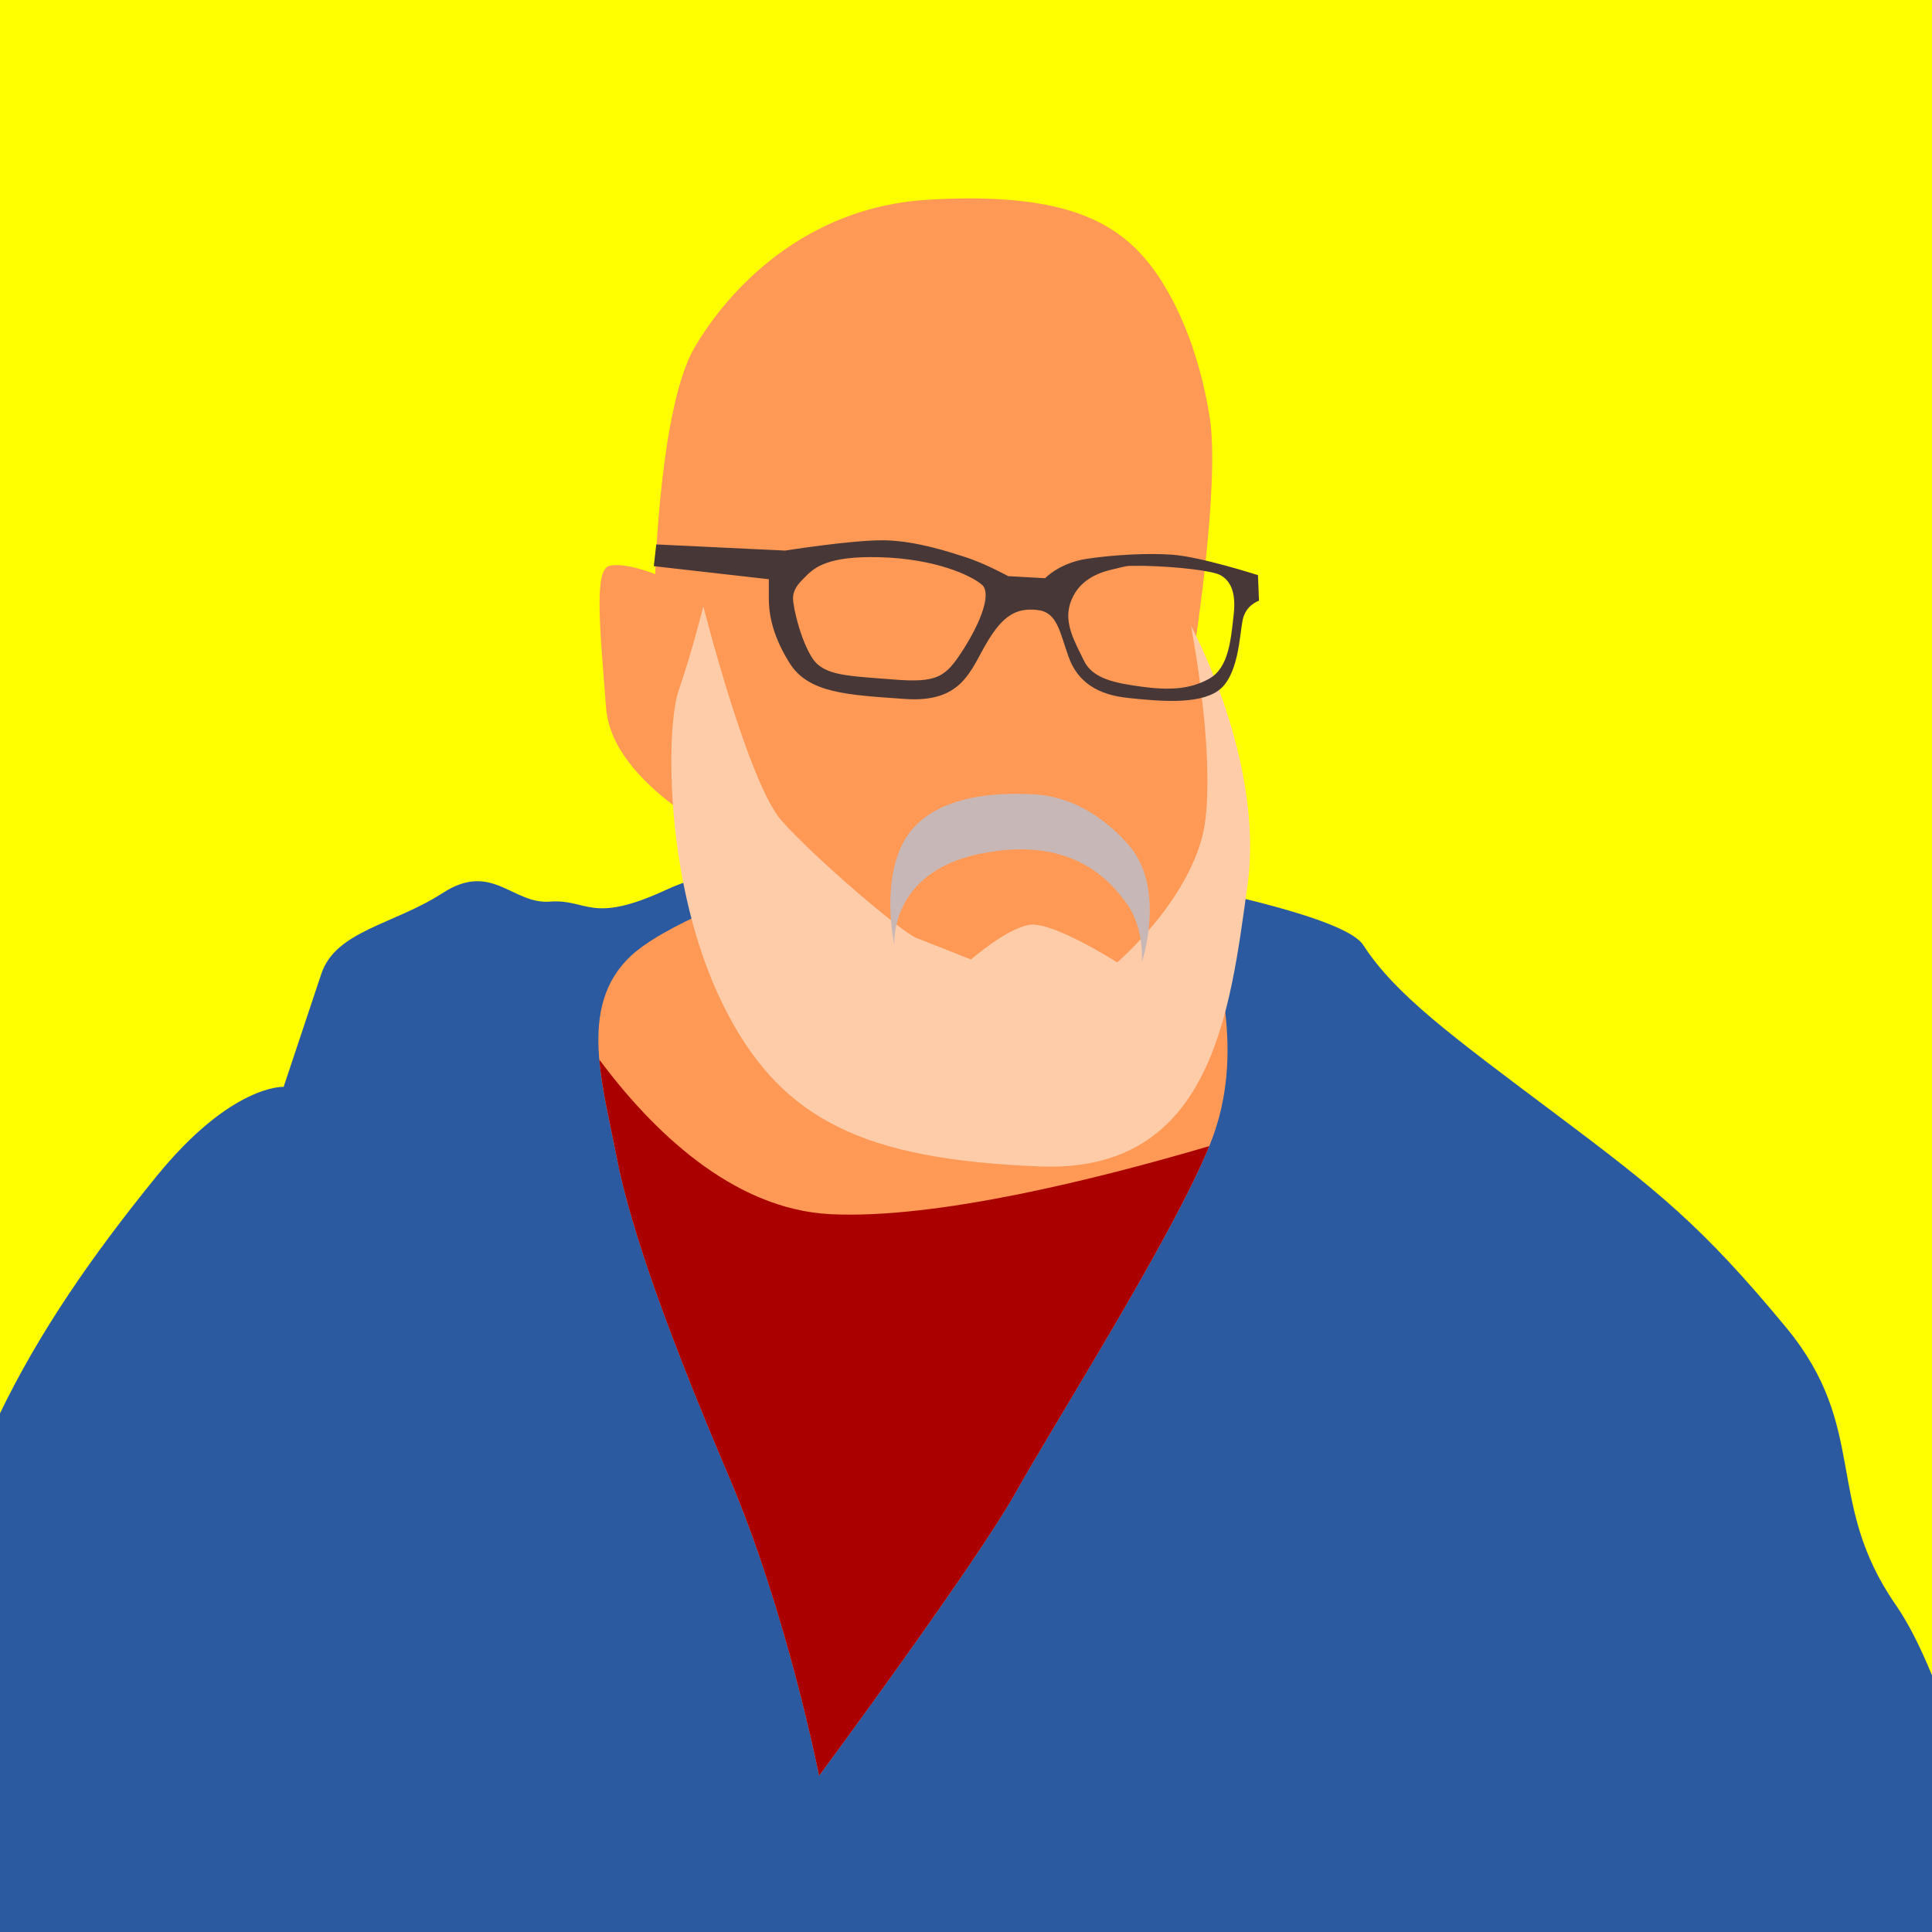 <?xml version="1.0" encoding="UTF-8" standalone="no"?>
<!-- Created with Inkscape (http://www.inkscape.org/) -->

<svg
   xmlns:dc="http://purl.org/dc/elements/1.1/"
   xmlns:cc="http://creativecommons.org/ns#"
   xmlns:rdf="http://www.w3.org/1999/02/22-rdf-syntax-ns#"
   xmlns:svg="http://www.w3.org/2000/svg"
   xmlns="http://www.w3.org/2000/svg"
   xmlns:sodipodi="http://sodipodi.sourceforge.net/DTD/sodipodi-0.dtd"
   xmlns:inkscape="http://www.inkscape.org/namespaces/inkscape"
   version="1.1"
   width="1500"
   height="1500"
   id="svg2"
   sodipodi:docname="Q.svg"
   inkscape:version="0.92.4 (unknown)">
  <sodipodi:namedview
     pagecolor="#ffffff"
     bordercolor="#666666"
     borderopacity="1"
     objecttolerance="10"
     gridtolerance="10"
     guidetolerance="10"
     inkscape:pageopacity="0"
     inkscape:pageshadow="2"
     inkscape:window-width="1366"
     inkscape:window-height="716"
     id="namedview56"
     showgrid="false"
     inkscape:zoom="0.22250293"
     inkscape:cx="426.58724"
     inkscape:cy="621.60078"
     inkscape:window-x="0"
     inkscape:window-y="24"
     inkscape:window-maximized="1"
     inkscape:current-layer="svg2" />
  <defs
     id="defs4">
    <clipPath
       id="clipPath3862">
      <rect
         width="744"
         height="1052"
         x="0"
         y="0.362"
         id="rect3864"
         style="fill:#2ad4ff;fill-opacity:1;stroke:none" />
    </clipPath>
    <clipPath
       id="clipPath3075">
      <rect
         width="880.297"
         height="769.068"
         x="320.975"
         y="572.489"
         id="rect3077"
         style="opacity:0.718;fill:#c8ab37;fill-opacity:1;stroke:none" />
    </clipPath>
    <clipPath
       id="clipPath3949">
      <rect
         width="750"
         height="750"
         x="0"
         y="2.6171874e-06"
         id="rect3951"
         style="fill:#2ad4ff;fill-opacity:1;stroke:none" />
    </clipPath>
    <clipPath
       id="clipPath3964">
      <path
         d="m 542.69,295.5 -47.752,173.031 122.469,0 0,-173.031 z m -316.283,5.625 0,156.75 84.812,0 -35.393,-161.806 z"
         id="path3966"
         style="fill:#ff5f00;fill-opacity:1;stroke:#aa4400;stroke-width:3;stroke-linecap:square;stroke-miterlimit:4;stroke-opacity:1;stroke-dasharray:none" />
    </clipPath>
    <clipPath
       id="clipPath3036">
      <rect
         width="629.205"
         height="620.217"
         x="791.001"
         y="-176.835"
         id="rect3038"
         style="opacity:0.555;fill:#ffe680;fill-opacity:1;stroke:none" />
    </clipPath>
    <clipPath
       id="clipPath3042">
      <rect
         width="1276.388"
         height="606.734"
         x="480.893"
         y="304.057"
         id="rect3044"
         style="opacity:0.555;fill:#ffe680;fill-opacity:1;stroke:none" />
    </clipPath>
    <clipPath
       id="clipPath3986">
      <rect
         width="391.006"
         height="175.279"
         x="-1478.632"
         y="283.833"
         id="rect3988"
         style="opacity:0.531;fill:#9955ff;fill-opacity:1;stroke:none" />
    </clipPath>
    <clipPath
       id="clipPath4018">
      <rect
         width="1500"
         height="1500"
         x="0"
         y="2.9296871e-08"
         id="rect4020"
         style="fill:#2ad4ff;fill-opacity:1;stroke:none" />
    </clipPath>
    <clipPath
       id="clipPath4024">
      <rect
         width="1500"
         height="1500"
         x="0"
         y="2.9296871e-08"
         id="rect4026"
         style="fill:#2ad4ff;fill-opacity:1;stroke:none" />
    </clipPath>
    <clipPath
       clipPathUnits="userSpaceOnUse"
       id="clipPath911">
      <rect
         style="opacity:1;fill:#aa0000;fill-opacity:1;stroke:#000000;stroke-width:3.024;stroke-linejoin:miter;stroke-miterlimit:4;stroke-dasharray:none;stroke-opacity:1;paint-order:stroke markers fill"
         id="rect913"
         width="692.797"
         height="641.949"
         x="966.102"
         y="699.153"
         ry="1.672" />
    </clipPath>
    <clipPath
       clipPathUnits="userSpaceOnUse"
       id="clipPath982">
      <rect
         width="1105.996"
         height="1105.996"
         x="193.852"
         y="193.014"
         id="rect984"
         style="fill:#aa0000;fill-opacity:1;stroke:none;stroke-width:0.737" />
    </clipPath>
    <clipPath
       clipPathUnits="userSpaceOnUse"
       id="clipPath850">
      <rect
         style="opacity:1;fill:#217821;fill-opacity:1;stroke:none;stroke-width:7;stroke-linejoin:miter;stroke-miterlimit:4;stroke-dasharray:none;stroke-opacity:1;paint-order:stroke markers fill"
         id="rect852"
         width="1004.237"
         height="889.831"
         x="-1493.644"
         y="292.373"
         ry="1.672"
         transform="scale(-1,1)" />
    </clipPath>
    <clipPath
       clipPathUnits="userSpaceOnUse"
       id="clipPath925">
      <rect
         width="1500"
         height="1500"
         x="-8.989"
         y="170.784"
         id="rect927"
         style="fill:#ffff00;fill-opacity:1;stroke:none" />
    </clipPath>
  </defs>
  <rect
     style="fill:#ffff00;fill-opacity:1;stroke:none"
     id="rect3082"
     y="2.9296871e-08"
     x="0"
     height="1500"
     width="1500" />
  <path
     style="fill:#2c5aa0;fill-rule:evenodd;stroke:none;stroke-width:1px;stroke-linecap:butt;stroke-linejoin:miter;stroke-opacity:1"
     d="M 703.361 650.572 C 703.361 650.572 575.274 664.056 516.848 691.021 C 458.421 717.987 456.174 697.763 426.961 700.01 C 397.748 702.257 382.018 668.551 343.816 693.27 C 305.615 717.988 260.671 722.482 249.436 756.189 C 238.2 789.897 220.223 843.828 220.223 843.828 C 220.223 843.828 179.774 841.581 121.348 913.49 C 70.806 975.695 30.363 1034.541 0 1097.293 L 0 1500 L 1500 1500 L 1500 1300.73 C 1491.148 1279.16 1481.726 1260.234 1471.891 1246.07 C 1415.711 1165.172 1451.666 1108.994 1386.498 1030.344 C 1321.33 951.693 1287.624 924.726 1206.727 864.053 C 1125.829 803.379 1083.131 771.92 1058.412 733.719 C 1033.693 695.517 703.361 650.572 703.361 650.572 z "
     id="path854" />
  <path
     style="fill:#ff9955;fill-rule:evenodd;stroke:none;stroke-width:1px;stroke-linecap:butt;stroke-linejoin:miter;stroke-opacity:1"
     d="m 635.947,1378.653 c 0,0 -24.719,-125.841 -69.662,-231.458 C 521.341,1041.579 489.881,956.187 478.645,897.761 467.41,839.335 447.185,776.414 494.376,738.212 541.566,700.011 703.362,650.573 703.362,650.573 c 0,0 217.975,4.494 229.21,49.438 11.236,44.943 35.955,116.852 6.741,188.762 -29.213,71.909 -119.1,213.48 -150.56,269.659 -31.46,56.179 -152.807,220.222 -152.807,220.222 z"
     id="path856"
     inkscape:connector-curvature="0" />
  <path
     inkscape:connector-curvature="0"
     id="path867"
     d="m 465.295,822.697 c 2.124,24.324 8.549,50.101 13.35,75.062 11.236,58.426 42.697,143.819 87.641,249.436 44.943,105.617 69.662,231.459 69.662,231.459 0,0 121.346,-164.044 152.807,-220.223 31.307,-55.906 120.45,-196.35 150.105,-268.58 -87.503,25.784 -212.245,56.869 -293.924,52.852 C 568.218,938.93 505.585,876.738 465.295,822.697 Z"
     clip-path="none"
     style="fill:#aa0000;fill-rule:evenodd;stroke:none;stroke-width:1px;stroke-linecap:butt;stroke-linejoin:miter;stroke-opacity:1" />
  <path
     style="fill:#ff9955;fill-rule:evenodd;stroke:none;stroke-width:1px;stroke-linecap:butt;stroke-linejoin:miter;stroke-opacity:1"
     d="m 571.489,654.692 c 0,0 -96.133,-43.697 -100.9,-104.873 -4.767,-61.176 -9.534,-107.256 2.383,-110.434 11.917,-3.178 35.752,6.356 35.752,6.356 0,0 3.629,-129.995 30.595,-176.062 26.966,-46.067 86.516,-108.987 180.896,-114.605 94.381,-5.618 137.077,12.359 164.043,40.449 26.966,28.09 47.19,77.527 55.055,129.212 7.865,51.685 -11.893,178.21 -11.893,178.21 0,0 31.78,60.381 15.89,149.364 -15.89,88.983 -50.847,146.186 -108.051,155.72 -57.203,9.534 -143.008,9.534 -177.966,-31.78 -34.958,-41.314 -85.805,-121.557 -85.805,-121.557 z"
     id="path881"
     inkscape:connector-curvature="0" />
  <path
     style="fill:#ffccaa;fill-rule:evenodd;stroke:none;stroke-width:1px;stroke-linecap:butt;stroke-linejoin:miter;stroke-opacity:1"
     d="m 546.06,470.8 c 0,0 34.831,137.077 60.673,166.29 25.842,29.213 93.257,86.516 104.493,91.01 11.236,4.494 42.696,16.854 42.696,16.854 0,0 28.09,-24.719 46.067,-26.966 17.977,-2.247 67.415,29.213 67.415,29.213 0,0 61.797,-52.808 68.538,-111.234 6.741,-58.426 -11.283,-150.085 -11.283,-150.085 0,0 57.349,105.141 43.866,201.769 C 955.044,784.279 941.561,911.244 806.731,905.626 671.901,900.008 605.61,870.795 560.667,778.661 515.724,686.528 516.847,565.181 526.959,535.968 c 10.112,-29.213 19.101,-65.168 19.101,-65.168 z"
     id="path883"
     inkscape:connector-curvature="0"
     sodipodi:nodetypes="csscscscssssc" />
  <path
     style="fill:#c8b7b7;fill-rule:evenodd;stroke:none;stroke-width:1px;stroke-linecap:butt;stroke-linejoin:miter;stroke-opacity:1"
     d="m 694.373,733.718 c 0,0 -4.494,-56.179 66.291,-70.786 70.786,-14.607 101.122,20.224 114.605,39.325 13.483,19.101 11.236,44.943 11.236,44.943 0,0 19.193,-57.196 -10.112,-91.01 -14.607,-16.854 -39.325,-37.078 -71.909,-39.325 -32.584,-2.247 -80.898,1.124 -101.122,33.707 -20.224,32.584 -8.989,83.145 -8.989,83.145 z"
     id="path885"
     inkscape:connector-curvature="0"
     sodipodi:nodetypes="csscsssc" />
  <path
     style="fill:#483737;fill-rule:evenodd;stroke:none;stroke-width:1px;stroke-linecap:butt;stroke-linejoin:miter;stroke-opacity:1"
     d="m 685.955,419.476 c -24.885,-0.21 -76.332,7.992 -76.332,7.992 l -100.105,-4.768 -1.918,16.861 89.312,10.152 v 14.301 c 0,9.534 1.07,26.47 15.891,50.438 14.823,23.971 45.286,25.039 89.777,28.217 44.492,3.178 50.847,-22.246 63.559,-43.697 12.712,-21.451 23.04,-27.013 38.93,-25.424 15.89,1.589 17.478,16.685 24.629,36.547 7.15,19.862 23.042,29.396 46.082,31.779 23.04,2.383 54.024,5.562 69.914,-5.561 15.89,-11.123 16.685,-42.903 19.068,-54.82 2.383,-11.917 12.711,-15.096 12.711,-15.096 l -0.793,-19.861 c 0,0 -44.492,-14.301 -66.738,-15.89 -18.5,-1.321 -44.492,-4.7e-4 -65.943,3.178 -21.451,3.178 -32.574,15.096 -32.574,15.096 l -28.602,-1.588 c 0,0 -18.369,-9.961 -32.533,-14.535 -13.63,-4.402 -38.175,-12.479 -62.01,-13.273 -0.745,-0.025 -1.521,-0.04 -2.324,-0.047 z m -10.836,13.047 c 2.364,-0.016 4.846,0.008 7.455,0.076 43.258,1.124 71.193,14.009 79.775,21.348 7.623,6.518 -0.563,28.651 -14.607,50.561 -13.548,21.136 -19.663,25.842 -54.494,23.033 -34.831,-2.809 -53.369,-2.808 -62.357,-16.291 -8.989,-13.483 -15.168,-39.326 -15.168,-46.629 0,-7.303 4.604,-11.904 8.988,-16.291 6.307,-6.311 14.956,-15.568 50.408,-15.807 z m 204.863,6.783 c 1.993,0 4.697,0.035 8.77,0.035 25.842,0.562 53.37,3.932 58.988,7.303 5.618,3.371 12.358,10.111 10.111,30.336 -2.247,20.224 -3.931,41.573 -19.1,50 -15.168,8.427 -31.462,8.989 -52.248,6.18 -20.786,-2.809 -38.2,-6.18 -44.941,-20.225 -6.741,-14.045 -15.732,-28.651 -10.676,-44.381 5.056,-15.73 17.977,-23.034 32.584,-26.404 10.955,-2.528 10.534,-2.844 16.512,-2.844 z"
     id="path887"
     inkscape:connector-curvature="0"
     sodipodi:nodetypes="cccccsssssssssccssccsccscssssssssccssssscs" />
</svg>
